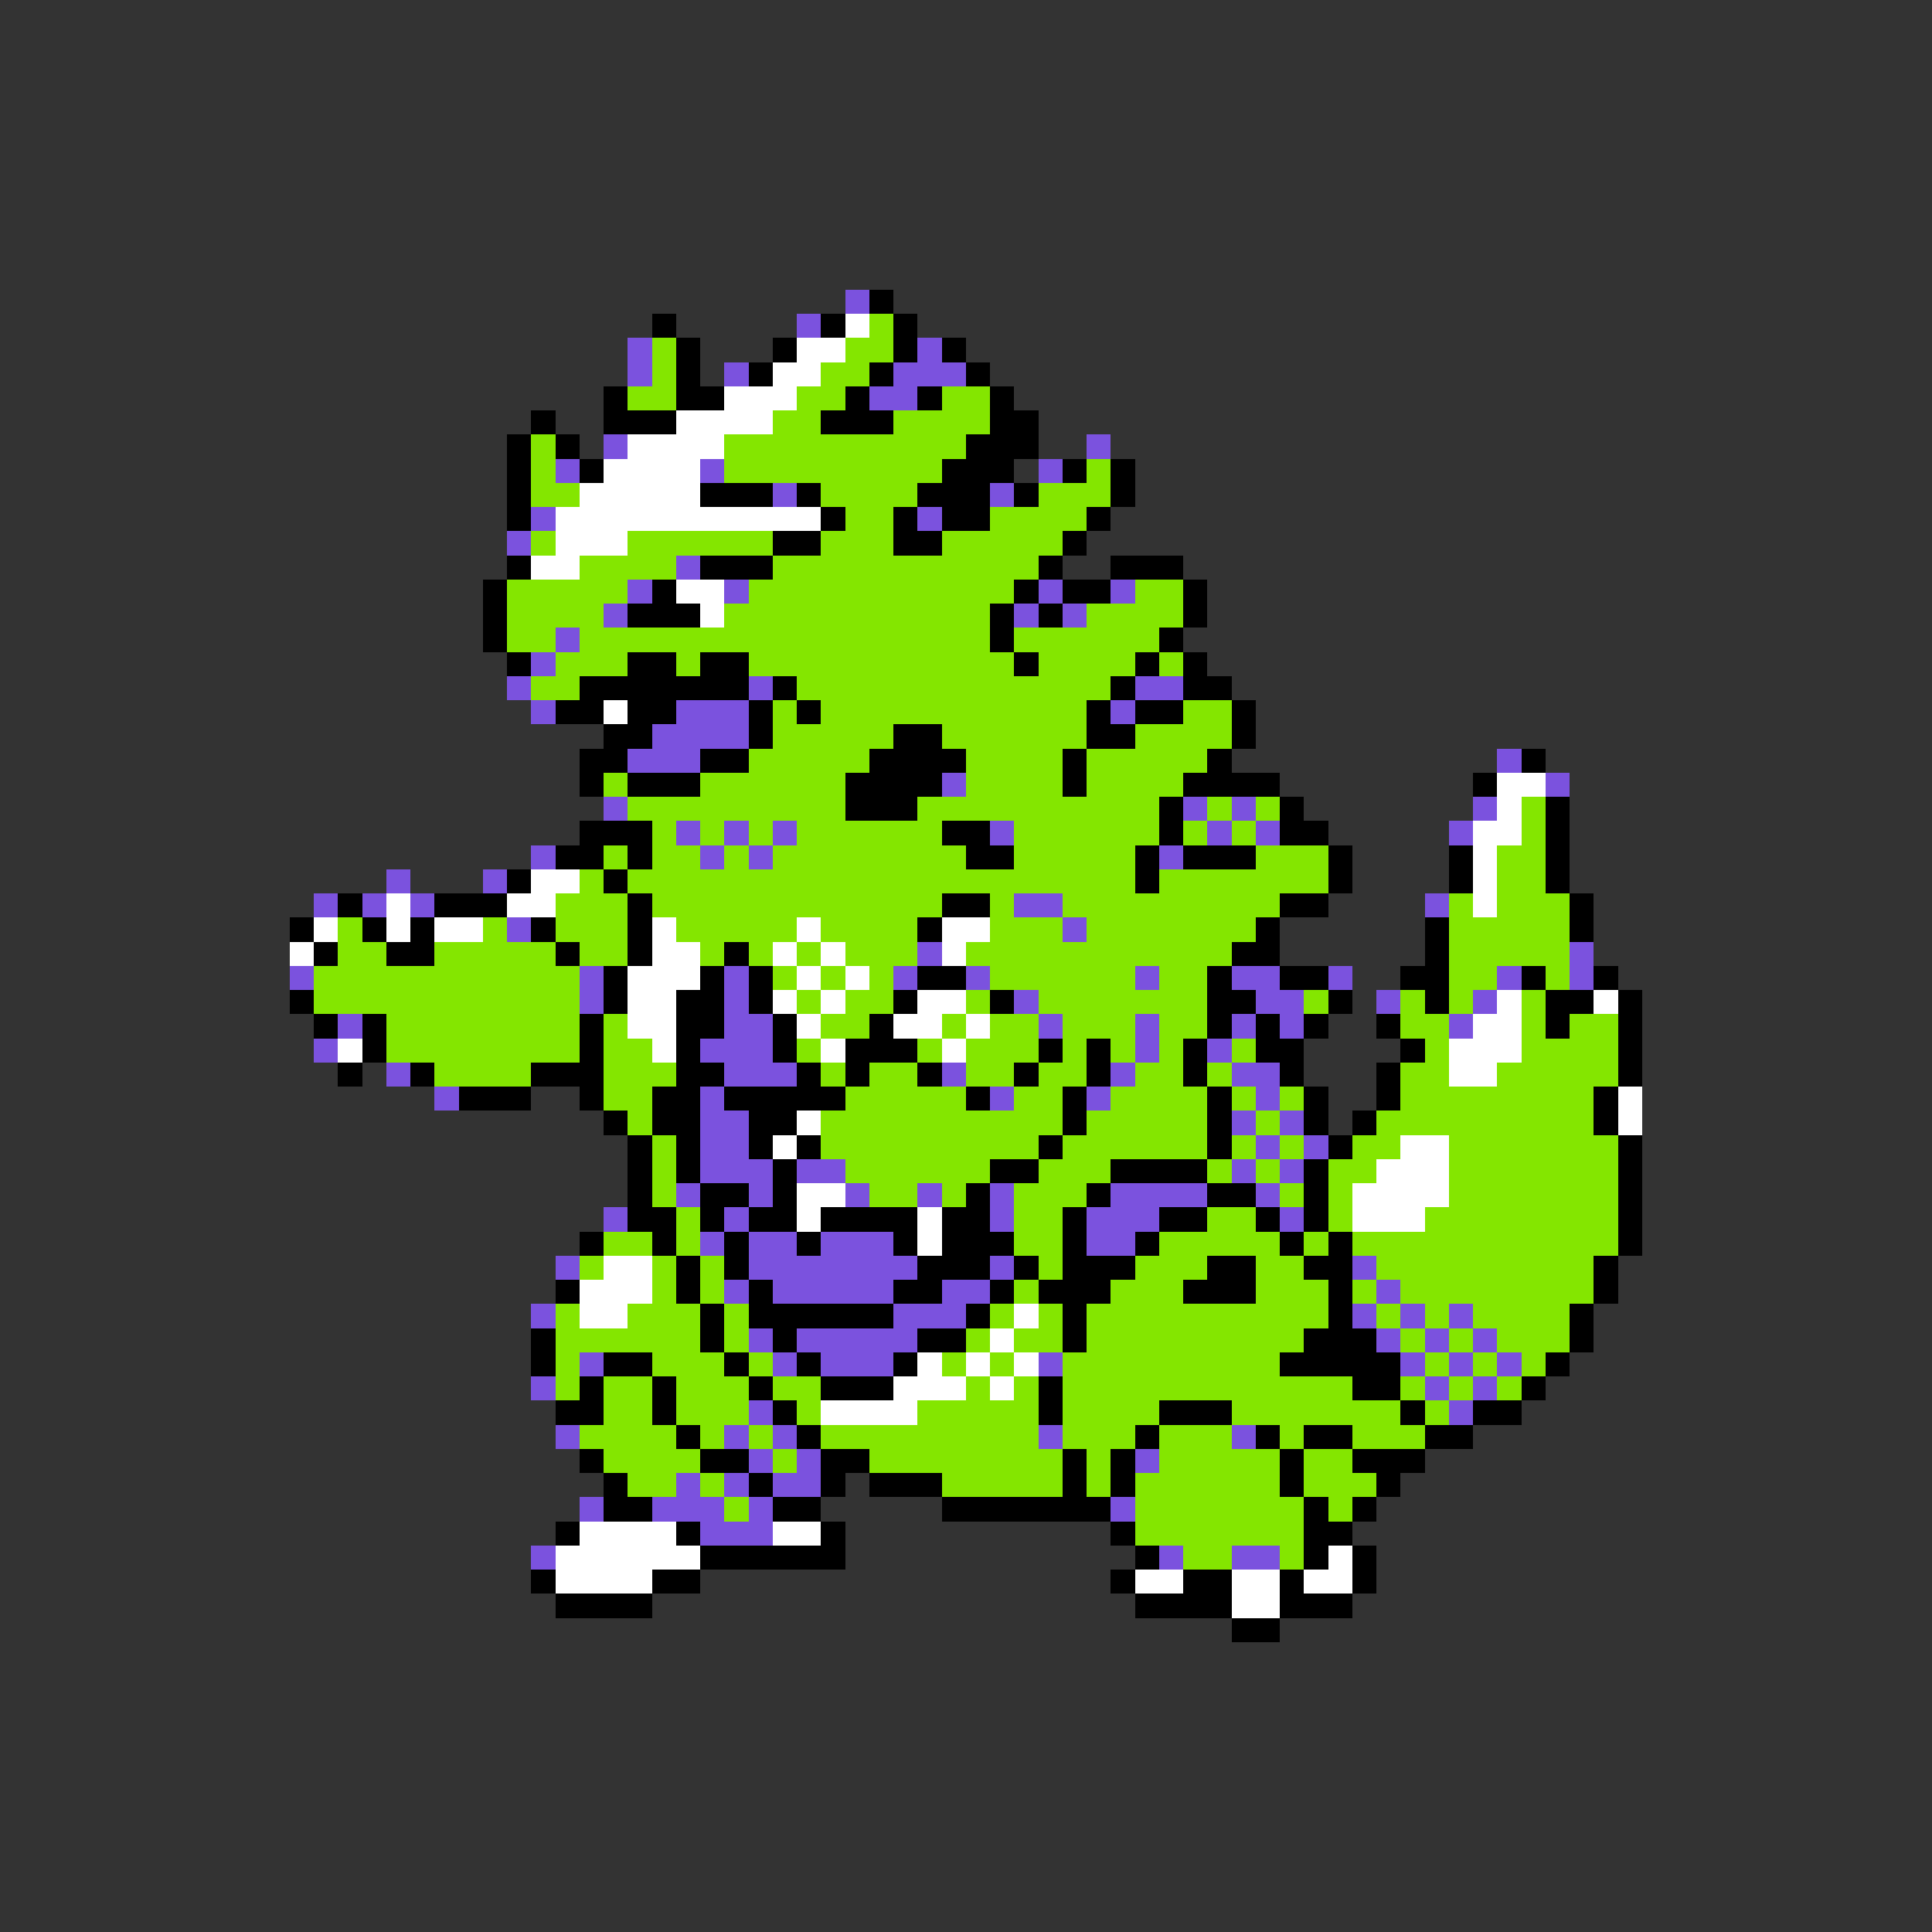 <svg xmlns="http://www.w3.org/2000/svg" viewBox="0 -0.5 80 80" shape-rendering="crispEdges">
<rect x="0" y="-0.5" width="80" height="80" fill="#333333" stroke="none"/>
<path stroke="#7b52de" d="M35 12h1M33 13h1M26 14h1M38 14h1M26 15h1M30 15h1M37 15h3M36 16h2M25 18h1M45 18h1M23 19h1M29 19h1M43 19h1M32 20h1M41 20h1M22 21h1M38 21h1M21 22h1M28 23h1M26 24h1M30 24h1M43 24h1M46 24h1M25 25h1M42 25h1M44 25h1M23 26h1M22 27h1M21 28h1M31 28h1M47 28h2M22 29h1M28 29h3M46 29h1M27 30h4M26 31h3M62 31h1M39 32h1M64 32h1M25 33h1M49 33h1M51 33h1M61 33h1M28 34h1M30 34h1M32 34h1M41 34h1M50 34h1M52 34h1M60 34h1M22 35h1M29 35h1M31 35h1M48 35h1M16 36h1M20 36h1M13 37h1M15 37h1M17 37h1M42 37h2M59 37h1M21 38h1M44 38h1M38 39h1M65 39h1M12 40h1M24 40h1M30 40h1M37 40h1M40 40h1M47 40h1M51 40h2M55 40h1M62 40h1M65 40h1M24 41h1M30 41h1M42 41h1M52 41h2M57 41h1M61 41h1M14 42h1M30 42h2M43 42h1M47 42h1M51 42h1M53 42h1M60 42h1M13 43h1M29 43h3M47 43h1M50 43h1M16 44h1M30 44h3M39 44h1M46 44h1M51 44h2M18 45h1M29 45h1M41 45h1M45 45h1M52 45h1M29 46h2M51 46h1M53 46h1M29 47h2M52 47h1M54 47h1M29 48h3M33 48h2M51 48h1M53 48h1M28 49h1M31 49h1M35 49h1M38 49h1M41 49h1M46 49h4M52 49h1M25 50h1M30 50h1M41 50h1M45 50h3M53 50h1M29 51h1M31 51h2M34 51h3M45 51h2M23 52h1M31 52h7M41 52h1M56 52h1M30 53h1M32 53h5M39 53h2M57 53h1M22 54h1M37 54h3M56 54h1M58 54h1M60 54h1M31 55h1M33 55h5M57 55h1M59 55h1M61 55h1M24 56h1M32 56h1M34 56h3M43 56h1M58 56h1M60 56h1M62 56h1M22 57h1M59 57h1M61 57h1M31 58h1M60 58h1M23 59h1M30 59h1M32 59h1M43 59h1M51 59h1M31 60h1M33 60h1M47 60h1M28 61h1M30 61h1M32 61h2M24 62h1M27 62h3M31 62h1M46 62h1M29 63h3M22 64h1M48 64h1M51 64h2" />
<path stroke="#000000" d="M36 12h1M27 13h1M34 13h1M37 13h1M28 14h1M32 14h1M37 14h1M39 14h1M28 15h1M31 15h1M36 15h1M40 15h1M25 16h1M28 16h2M35 16h1M38 16h1M41 16h1M22 17h1M25 17h3M34 17h3M41 17h2M21 18h1M23 18h1M40 18h3M21 19h1M24 19h1M39 19h3M44 19h1M46 19h1M21 20h1M29 20h3M33 20h1M38 20h3M42 20h1M46 20h1M21 21h1M34 21h1M37 21h1M39 21h2M45 21h1M32 22h2M37 22h2M44 22h1M21 23h1M29 23h3M43 23h1M46 23h3M20 24h1M27 24h1M42 24h1M44 24h2M49 24h1M20 25h1M26 25h3M41 25h1M43 25h1M49 25h1M20 26h1M41 26h1M48 26h1M21 27h1M26 27h2M29 27h2M42 27h1M47 27h1M49 27h1M24 28h7M32 28h1M46 28h1M49 28h2M23 29h2M26 29h2M31 29h1M33 29h1M45 29h1M47 29h2M51 29h1M25 30h2M31 30h1M37 30h2M45 30h2M51 30h1M24 31h2M29 31h2M36 31h4M44 31h1M50 31h1M63 31h1M24 32h1M26 32h3M35 32h4M44 32h1M49 32h4M61 32h1M35 33h3M48 33h1M53 33h1M64 33h1M24 34h3M39 34h2M48 34h1M53 34h2M64 34h1M23 35h2M26 35h1M40 35h2M47 35h1M49 35h3M55 35h1M60 35h1M64 35h1M21 36h1M25 36h1M47 36h1M55 36h1M60 36h1M64 36h1M14 37h1M18 37h3M26 37h1M39 37h2M53 37h2M65 37h1M12 38h1M15 38h1M17 38h1M22 38h1M26 38h1M38 38h1M52 38h1M59 38h1M65 38h1M13 39h1M16 39h2M23 39h1M26 39h1M30 39h1M51 39h2M59 39h1M25 40h1M29 40h1M31 40h1M38 40h2M50 40h1M53 40h2M58 40h2M63 40h1M66 40h1M12 41h1M25 41h1M28 41h2M31 41h1M37 41h1M41 41h1M50 41h2M55 41h1M59 41h1M64 41h2M67 41h1M13 42h1M15 42h1M24 42h1M28 42h2M32 42h1M36 42h1M50 42h1M52 42h1M54 42h1M57 42h1M64 42h1M67 42h1M15 43h1M24 43h1M28 43h1M32 43h1M35 43h3M43 43h1M45 43h1M49 43h1M52 43h2M58 43h1M67 43h1M14 44h1M17 44h1M22 44h3M28 44h2M33 44h1M35 44h1M38 44h1M42 44h1M45 44h1M49 44h1M53 44h1M57 44h1M67 44h1M19 45h3M24 45h1M27 45h2M30 45h5M40 45h1M44 45h1M50 45h1M54 45h1M57 45h1M66 45h1M25 46h1M27 46h2M31 46h2M44 46h1M50 46h1M54 46h1M56 46h1M66 46h1M26 47h1M28 47h1M31 47h1M33 47h1M43 47h1M50 47h1M55 47h1M67 47h1M26 48h1M28 48h1M32 48h1M41 48h2M46 48h4M54 48h1M67 48h1M26 49h1M29 49h2M32 49h1M40 49h1M45 49h1M50 49h2M54 49h1M67 49h1M26 50h2M29 50h1M31 50h2M34 50h4M39 50h2M44 50h1M48 50h2M52 50h1M54 50h1M67 50h1M24 51h1M27 51h1M30 51h1M33 51h1M37 51h1M39 51h3M44 51h1M47 51h1M53 51h1M55 51h1M67 51h1M28 52h1M30 52h1M38 52h3M42 52h1M44 52h3M50 52h2M54 52h2M66 52h1M23 53h1M28 53h1M31 53h1M37 53h2M41 53h1M43 53h3M49 53h3M55 53h1M66 53h1M29 54h1M31 54h6M40 54h1M44 54h1M55 54h1M65 54h1M22 55h1M29 55h1M32 55h1M38 55h2M44 55h1M54 55h3M65 55h1M22 56h1M25 56h2M30 56h1M33 56h1M37 56h1M53 56h5M64 56h1M24 57h1M27 57h1M31 57h1M34 57h3M43 57h1M56 57h2M63 57h1M23 58h2M27 58h1M32 58h1M43 58h1M48 58h3M58 58h1M61 58h2M28 59h1M33 59h1M47 59h1M52 59h1M54 59h2M59 59h2M24 60h1M29 60h2M34 60h2M44 60h1M46 60h1M53 60h1M56 60h3M25 61h1M31 61h1M34 61h1M36 61h3M44 61h1M46 61h1M53 61h1M57 61h1M25 62h2M32 62h2M39 62h7M54 62h1M56 62h1M23 63h1M28 63h1M34 63h1M46 63h1M54 63h2M29 64h6M47 64h1M54 64h1M56 64h1M22 65h1M27 65h2M46 65h1M49 65h2M53 65h1M56 65h1M23 66h4M47 66h4M53 66h3M51 67h2" />
<path stroke="#ffffff" d="M35 13h1M33 14h2M32 15h2M30 16h3M28 17h4M26 18h4M25 19h4M24 20h5M23 21h11M23 22h3M22 23h2M28 24h2M29 25h1M25 29h1M62 32h2M62 33h1M61 34h2M61 35h1M22 36h2M61 36h1M16 37h1M21 37h2M61 37h1M13 38h1M16 38h1M18 38h2M27 38h1M33 38h1M39 38h2M12 39h1M27 39h2M32 39h1M34 39h1M39 39h1M26 40h3M33 40h1M35 40h1M26 41h2M32 41h1M34 41h1M38 41h2M62 41h1M66 41h1M26 42h2M33 42h1M37 42h2M40 42h1M61 42h2M14 43h1M27 43h1M34 43h1M39 43h1M60 43h3M60 44h2M67 45h1M33 46h1M67 46h1M32 47h1M58 47h2M57 48h3M33 49h2M56 49h4M33 50h1M38 50h1M56 50h3M38 51h1M25 52h2M24 53h3M24 54h2M42 54h1M41 55h1M38 56h1M40 56h1M42 56h1M37 57h3M41 57h1M34 58h4M24 63h4M32 63h2M23 64h6M55 64h1M23 65h4M47 65h2M51 65h2M54 65h2M51 66h2" />
<path stroke="#84e600" d="M36 13h1M27 14h1M35 14h2M27 15h1M34 15h2M26 16h2M33 16h2M39 16h2M32 17h2M37 17h4M22 18h1M30 18h10M22 19h1M30 19h9M45 19h1M22 20h2M34 20h4M43 20h3M35 21h2M41 21h4M22 22h1M26 22h6M34 22h3M39 22h5M24 23h4M32 23h11M21 24h5M31 24h11M47 24h2M21 25h4M30 25h11M45 25h4M21 26h2M24 26h17M42 26h6M23 27h3M28 27h1M31 27h11M43 27h4M48 27h1M22 28h2M33 28h13M32 29h1M34 29h11M49 29h2M32 30h5M39 30h6M47 30h4M31 31h5M40 31h4M45 31h5M25 32h1M29 32h6M40 32h4M45 32h4M26 33h9M38 33h10M50 33h1M52 33h1M63 33h1M27 34h1M29 34h1M31 34h1M33 34h6M42 34h6M49 34h1M51 34h1M63 34h1M25 35h1M27 35h2M30 35h1M32 35h8M42 35h5M52 35h3M62 35h2M24 36h1M26 36h21M48 36h7M62 36h2M23 37h3M27 37h12M41 37h1M44 37h9M60 37h1M62 37h3M14 38h1M20 38h1M23 38h3M28 38h5M34 38h4M41 38h3M45 38h7M60 38h5M14 39h2M18 39h5M24 39h2M29 39h1M31 39h1M33 39h1M35 39h3M40 39h11M60 39h5M13 40h11M32 40h1M34 40h1M36 40h1M41 40h6M48 40h2M60 40h2M64 40h1M13 41h11M33 41h1M35 41h2M40 41h1M43 41h7M54 41h1M58 41h1M60 41h1M63 41h1M16 42h8M25 42h1M34 42h2M39 42h1M41 42h2M44 42h3M48 42h2M58 42h2M63 42h1M65 42h2M16 43h8M25 43h2M33 43h1M38 43h1M40 43h3M44 43h1M46 43h1M48 43h1M51 43h1M59 43h1M63 43h4M18 44h4M25 44h3M34 44h1M36 44h2M40 44h2M43 44h2M47 44h2M50 44h1M58 44h2M62 44h5M25 45h2M35 45h5M42 45h2M46 45h4M51 45h1M53 45h1M58 45h8M26 46h1M34 46h10M45 46h5M52 46h1M57 46h9M27 47h1M34 47h9M44 47h6M51 47h1M53 47h1M56 47h2M60 47h7M27 48h1M35 48h6M43 48h3M50 48h1M52 48h1M55 48h2M60 48h7M27 49h1M36 49h2M39 49h1M42 49h3M53 49h1M55 49h1M60 49h7M28 50h1M42 50h2M50 50h2M55 50h1M59 50h8M25 51h2M28 51h1M42 51h2M48 51h5M54 51h1M56 51h11M24 52h1M27 52h1M29 52h1M43 52h1M47 52h3M52 52h2M57 52h9M27 53h1M29 53h1M42 53h1M46 53h3M52 53h3M56 53h1M58 53h8M23 54h1M26 54h3M30 54h1M41 54h1M43 54h1M45 54h10M57 54h1M59 54h1M61 54h4M23 55h6M30 55h1M40 55h1M42 55h2M45 55h9M58 55h1M60 55h1M62 55h3M23 56h1M27 56h3M31 56h1M39 56h1M41 56h1M44 56h9M59 56h1M61 56h1M63 56h1M23 57h1M25 57h2M28 57h3M32 57h2M40 57h1M42 57h1M44 57h12M58 57h1M60 57h1M62 57h1M25 58h2M28 58h3M33 58h1M38 58h5M44 58h4M51 58h7M59 58h1M24 59h4M29 59h1M31 59h1M34 59h9M44 59h3M48 59h3M53 59h1M56 59h3M25 60h4M32 60h1M36 60h8M45 60h1M48 60h5M54 60h2M26 61h2M29 61h1M39 61h5M45 61h1M47 61h6M54 61h3M30 62h1M47 62h7M55 62h1M47 63h7M49 64h2M53 64h1" />
</svg>